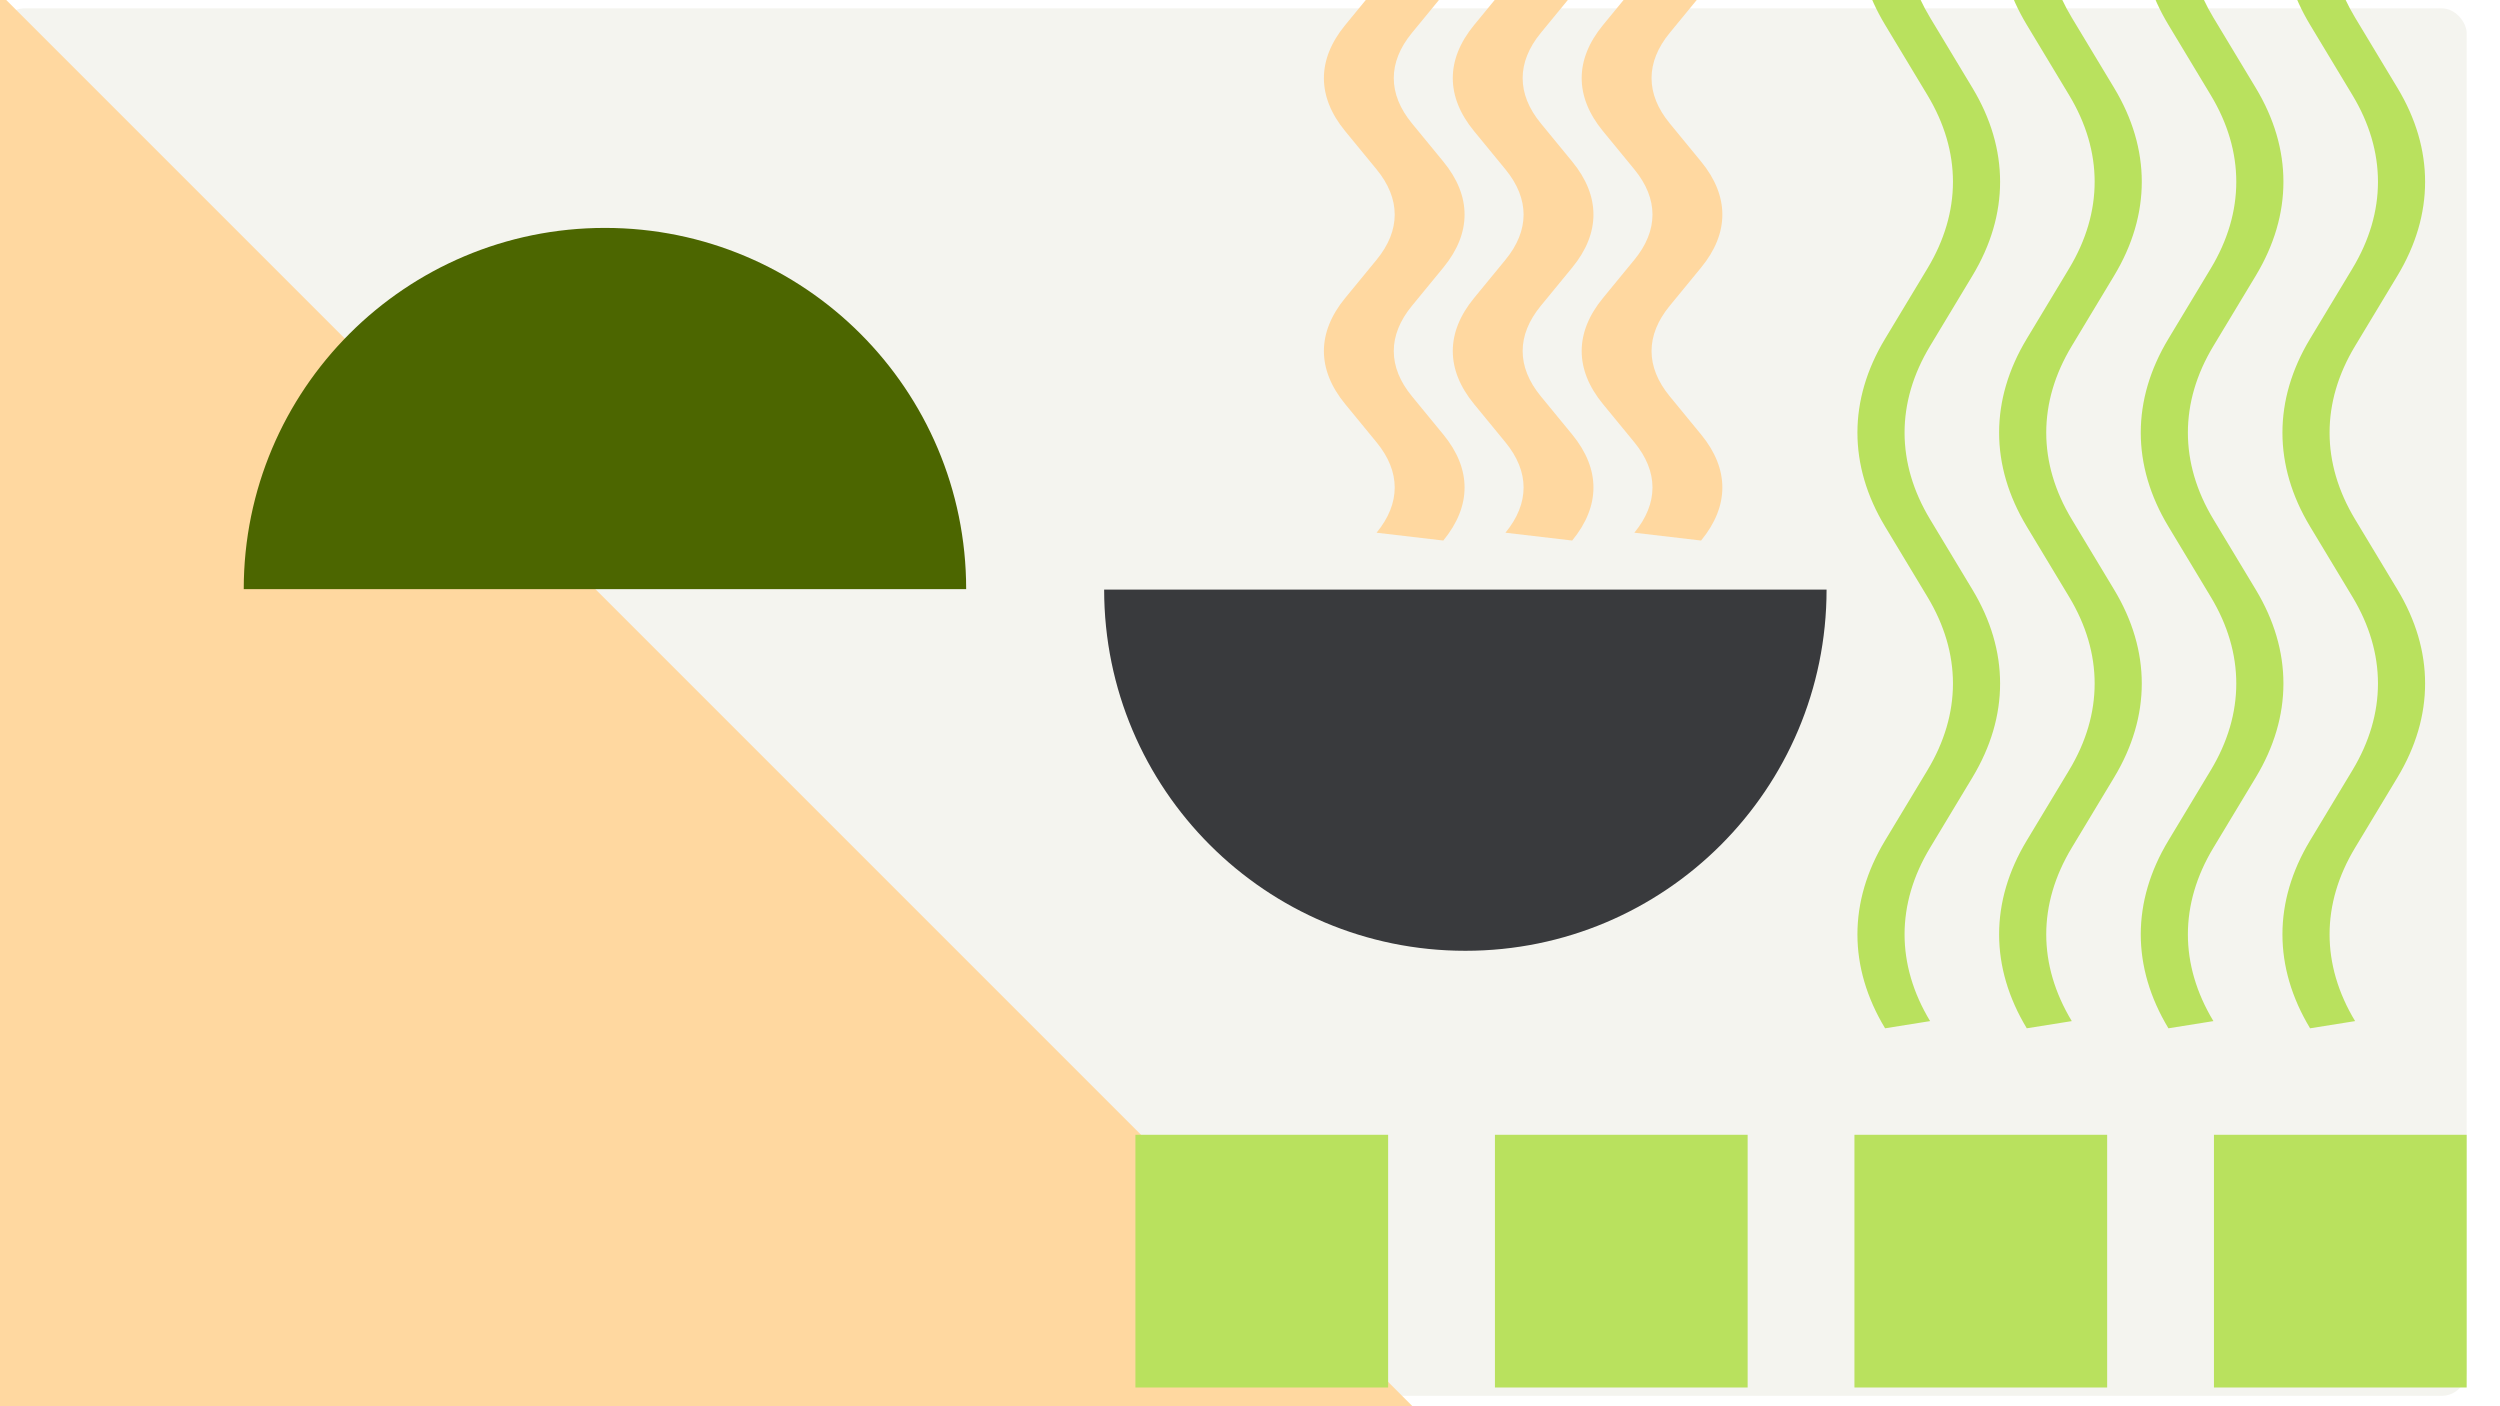 <svg width="1200" height="675" viewBox="0 0 1200 675" fill="none" xmlns="http://www.w3.org/2000/svg">
<g clip-path="url(#clip0_3_1042)">
<g filter="url(#filter0_d_3_1042)">
<rect width="1184" height="666" rx="12" fill="#F4F4EF"/>
</g>
<path fill-rule="evenodd" clip-rule="evenodd" d="M784.486 -137.309C796.097 -151.438 796.098 -166.568 784.486 -180.708L816.516 -184.461C830.135 -167.878 830.136 -150.131 816.516 -133.556C816.516 -133.556 816.516 -133.556 816.516 -133.556C816.516 -133.556 816.515 -133.555 816.515 -133.554L801.453 -115.207C789.84 -101.067 789.841 -85.936 801.451 -71.807L801.453 -71.805L816.516 -53.457C816.516 -53.457 816.516 -53.457 816.516 -53.457C830.134 -36.874 830.136 -19.126 816.516 -2.552C816.516 -2.551 816.515 -2.551 816.515 -2.55L801.453 15.797C789.84 29.938 789.841 45.068 801.451 59.197L801.453 59.199L816.516 77.547C816.516 77.547 816.516 77.547 816.516 77.547C830.134 94.13 830.136 111.878 816.516 128.452C816.516 128.453 816.515 128.453 816.515 128.454L801.453 146.801C789.84 160.942 789.841 176.072 801.451 190.201L801.453 190.203L816.516 208.551C816.516 208.552 816.516 208.551 816.516 208.551C830.135 225.135 830.136 242.883 816.515 259.458L784.486 255.703C796.097 241.574 796.098 226.444 784.486 212.304L769.423 193.956C769.422 193.955 769.422 193.955 769.421 193.954C755.802 177.38 755.803 159.632 769.422 143.049L784.485 124.701L784.486 124.699C796.097 110.57 796.098 95.44 784.486 81.3L769.423 62.952C769.422 62.951 769.422 62.951 769.421 62.95C755.802 46.376 755.803 28.629 769.421 12.046C769.421 12.046 769.421 12.046 769.421 12.046L784.486 -6.305C796.097 -20.434 796.098 -35.564 784.486 -49.704L769.423 -68.052C769.422 -68.053 769.422 -68.053 769.421 -68.054C755.802 -84.628 755.803 -102.375 769.421 -118.958C769.422 -118.959 769.421 -118.958 769.421 -118.958L784.486 -137.309Z" fill="#FFD8A0"/>
<path fill-rule="evenodd" clip-rule="evenodd" d="M722.615 -137.309C734.226 -151.438 734.227 -166.568 722.614 -180.708L754.645 -184.461C768.263 -167.878 768.265 -150.131 754.645 -133.556C754.645 -133.556 754.645 -133.556 754.645 -133.556C754.645 -133.556 754.644 -133.555 754.644 -133.554L739.581 -115.207C727.969 -101.067 727.969 -85.936 739.58 -71.807L739.581 -71.805L754.645 -53.457C754.645 -53.457 754.645 -53.457 754.645 -53.457C768.263 -36.874 768.265 -19.126 754.645 -2.552C754.645 -2.551 754.644 -2.551 754.644 -2.55L739.581 15.797C727.969 29.938 727.969 45.068 739.58 59.197L739.581 59.199L754.645 77.547C754.645 77.547 754.645 77.547 754.645 77.547C768.263 94.13 768.265 111.878 754.645 128.452C754.645 128.453 754.644 128.453 754.644 128.454L739.581 146.801C727.969 160.942 727.969 176.072 739.58 190.201L739.581 190.203L754.645 208.551C754.645 208.552 754.645 208.551 754.645 208.551C768.263 225.135 768.265 242.883 754.644 259.458L722.615 255.703C734.226 241.574 734.227 226.444 722.614 212.304L707.552 193.956C707.551 193.955 707.551 193.955 707.55 193.954C693.931 177.38 693.932 159.632 707.551 143.049L722.614 124.701L722.615 124.699C734.226 110.57 734.227 95.44 722.614 81.3L707.552 62.952C707.551 62.951 707.551 62.951 707.55 62.95C693.931 46.376 693.932 28.629 707.55 12.046C707.55 12.046 707.55 12.046 707.55 12.046L722.615 -6.305C734.226 -20.434 734.227 -35.564 722.614 -49.704L707.552 -68.052C707.551 -68.053 707.551 -68.053 707.55 -68.054C693.931 -84.628 693.932 -102.375 707.55 -118.958C707.55 -118.959 707.55 -118.958 707.55 -118.958L722.615 -137.309Z" fill="#FFD8A0"/>
<path fill-rule="evenodd" clip-rule="evenodd" d="M660.752 -137.309C672.363 -151.438 672.364 -166.568 660.751 -180.708L692.781 -184.461C706.4 -167.878 706.402 -150.131 692.782 -133.556C692.782 -133.556 692.782 -133.556 692.782 -133.556C692.782 -133.556 692.781 -133.555 692.781 -133.554L677.718 -115.207C666.106 -101.067 666.106 -85.936 677.717 -71.807L677.718 -71.805L692.781 -53.457C692.782 -53.457 692.781 -53.457 692.781 -53.457C706.4 -36.874 706.401 -19.126 692.782 -2.552C692.781 -2.551 692.781 -2.551 692.78 -2.55L677.718 15.797C666.106 29.938 666.106 45.068 677.717 59.197L677.718 59.199L692.781 77.547C692.782 77.547 692.781 77.547 692.781 77.547C706.4 94.13 706.401 111.878 692.782 128.452C692.781 128.453 692.781 128.453 692.78 128.454L677.718 146.801C666.106 160.942 666.106 176.072 677.717 190.201L677.718 190.203L692.781 208.551C692.782 208.552 692.781 208.551 692.781 208.551C706.4 225.135 706.401 242.883 692.78 259.458L660.752 255.703C672.363 241.574 672.364 226.444 660.751 212.304L645.688 193.956C645.688 193.955 645.687 193.955 645.687 193.954C632.067 177.38 632.069 159.632 645.687 143.049L660.751 124.701L660.752 124.699C672.363 110.57 672.364 95.44 660.751 81.3L645.688 62.952C645.688 62.951 645.687 62.951 645.687 62.95C632.067 46.376 632.069 28.629 645.687 12.046C645.687 12.046 645.687 12.046 645.687 12.046L660.752 -6.305C672.363 -20.434 672.364 -35.564 660.751 -49.704L645.688 -68.052C645.688 -68.053 645.687 -68.053 645.687 -68.054C632.067 -84.628 632.069 -102.375 645.687 -118.958C645.687 -118.959 645.687 -118.958 645.687 -118.958L660.752 -137.309Z" fill="#FFD8A0"/>
<path d="M-43 -46V835H838L-43 -46Z" fill="#FFD8A0"/>
<path d="M529.992 283C529.992 378.755 607.617 456.381 703.373 456.381C799.128 456.381 876.753 378.755 876.753 283H529.992Z" fill="#393A3D"/>
<path d="M463.758 282.777C463.758 187.022 386.133 109.397 290.377 109.397C194.622 109.397 116.997 187.022 116.997 282.777L463.758 282.777Z" fill="#4C6600"/>
<rect x="545" y="544.699" width="121.3" height="121.3" fill="#B9E15E"/>
<rect x="717.566" y="544.699" width="121.3" height="121.3" fill="#B9E15E"/>
<rect x="890.133" y="544.699" width="121.3" height="121.3" fill="#B9E15E"/>
<rect x="1062.7" y="544.699" width="121.3" height="121.3" fill="#B9E15E"/>
<path fill-rule="evenodd" clip-rule="evenodd" d="M895.32 -9C897.523 -1.952 900.697 5.036 904.84 11.911L925.165 45.644C941.509 72.743 941.509 101.761 925.164 128.879L904.84 162.612C887.141 191.958 887.143 223.382 904.84 252.746L925.165 286.479C941.509 313.578 941.509 342.596 925.164 369.715L904.84 403.447C887.141 432.794 887.142 464.217 904.84 493.581L926.448 490.132C910.104 463.013 910.104 433.995 926.448 406.897L946.773 373.163C964.471 343.799 964.472 312.375 946.772 283.028L926.448 249.296C910.104 222.178 910.105 193.158 926.449 166.06L946.773 132.328C964.471 102.964 964.472 71.54 946.772 42.193L926.448 8.461C922.984 2.714 920.255 -3.118 918.259 -9H895.32Z" fill="#B9E15E"/>
<path fill-rule="evenodd" clip-rule="evenodd" d="M963.328 -9C965.531 -1.952 968.705 5.036 972.848 11.911L993.173 45.644C1009.52 72.743 1009.52 101.761 993.172 128.879L972.848 162.612C955.149 191.958 955.15 223.382 972.848 252.746L993.173 286.479C1009.52 313.578 1009.52 342.596 993.172 369.715L972.848 403.447C955.149 432.794 955.15 464.217 972.848 493.581L994.456 490.132C978.111 463.013 978.112 433.995 994.456 406.897L1014.78 373.163C1032.48 343.799 1032.48 312.375 1014.78 283.028L994.456 249.296C978.111 222.178 978.113 193.158 994.456 166.06L1014.78 132.328C1032.48 102.964 1032.48 71.54 1014.78 42.193L994.456 8.461C990.992 2.714 988.262 -3.118 986.267 -9H963.328Z" fill="#B9E15E"/>
<path fill-rule="evenodd" clip-rule="evenodd" d="M1031.32 -9C1033.52 -1.952 1036.69 5.036 1040.84 11.911L1061.16 45.644C1077.5 72.743 1077.51 101.761 1061.16 128.879L1040.84 162.612C1023.14 191.958 1023.14 223.382 1040.84 252.746L1061.16 286.479C1077.5 313.578 1077.51 342.596 1061.16 369.715L1040.84 403.447C1023.14 432.794 1023.14 464.217 1040.84 493.581L1062.44 490.132C1046.1 463.013 1046.1 433.995 1062.44 406.897L1082.77 373.163C1100.47 343.799 1100.47 312.375 1082.77 283.028L1062.44 249.296C1046.1 222.178 1046.1 193.158 1062.44 166.06L1082.77 132.328C1100.47 102.964 1100.47 71.54 1082.77 42.193L1062.44 8.461C1058.98 2.714 1056.25 -3.118 1054.26 -9H1031.32Z" fill="#B9E15E"/>
<path fill-rule="evenodd" clip-rule="evenodd" d="M1099.32 -9C1101.53 -1.952 1104.7 5.036 1108.84 11.911L1129.17 45.644C1145.51 72.743 1145.51 101.761 1129.17 128.879L1108.84 162.612C1091.15 191.958 1091.15 223.382 1108.84 252.746L1129.17 286.479C1145.51 313.578 1145.51 342.596 1129.17 369.715L1108.84 403.447C1091.15 432.794 1091.15 464.217 1108.84 493.581L1130.45 490.132C1114.11 463.013 1114.11 433.995 1130.45 406.897L1150.78 373.163C1168.47 343.799 1168.48 312.375 1150.78 283.028L1130.45 249.296C1114.11 222.178 1114.11 193.158 1130.45 166.06L1150.78 132.328C1168.47 102.964 1168.48 71.54 1150.78 42.193L1130.45 8.461C1126.99 2.714 1124.26 -3.118 1122.26 -9H1099.32Z" fill="#B9E15E"/>
</g>
<defs>
<filter id="filter0_d_3_1042" x="-16" y="-12" width="1216" height="698" filterUnits="userSpaceOnUse" color-interpolation-filters="sRGB">
<feFlood flood-opacity="0" result="BackgroundImageFix"/>
<feColorMatrix in="SourceAlpha" type="matrix" values="0 0 0 0 0 0 0 0 0 0 0 0 0 0 0 0 0 0 127 0" result="hardAlpha"/>
<feOffset dy="4"/>
<feGaussianBlur stdDeviation="8"/>
<feColorMatrix type="matrix" values="0 0 0 0 0 0 0 0 0 0 0 0 0 0 0 0 0 0 0.2 0"/>
<feBlend mode="normal" in2="BackgroundImageFix" result="effect1_dropShadow_3_1042"/>
<feBlend mode="normal" in="SourceGraphic" in2="effect1_dropShadow_3_1042" result="shape"/>
</filter>
<clipPath id="clip0_3_1042">
<rect width="1200" height="675" fill="white"/>
</clipPath>
</defs>
</svg>
